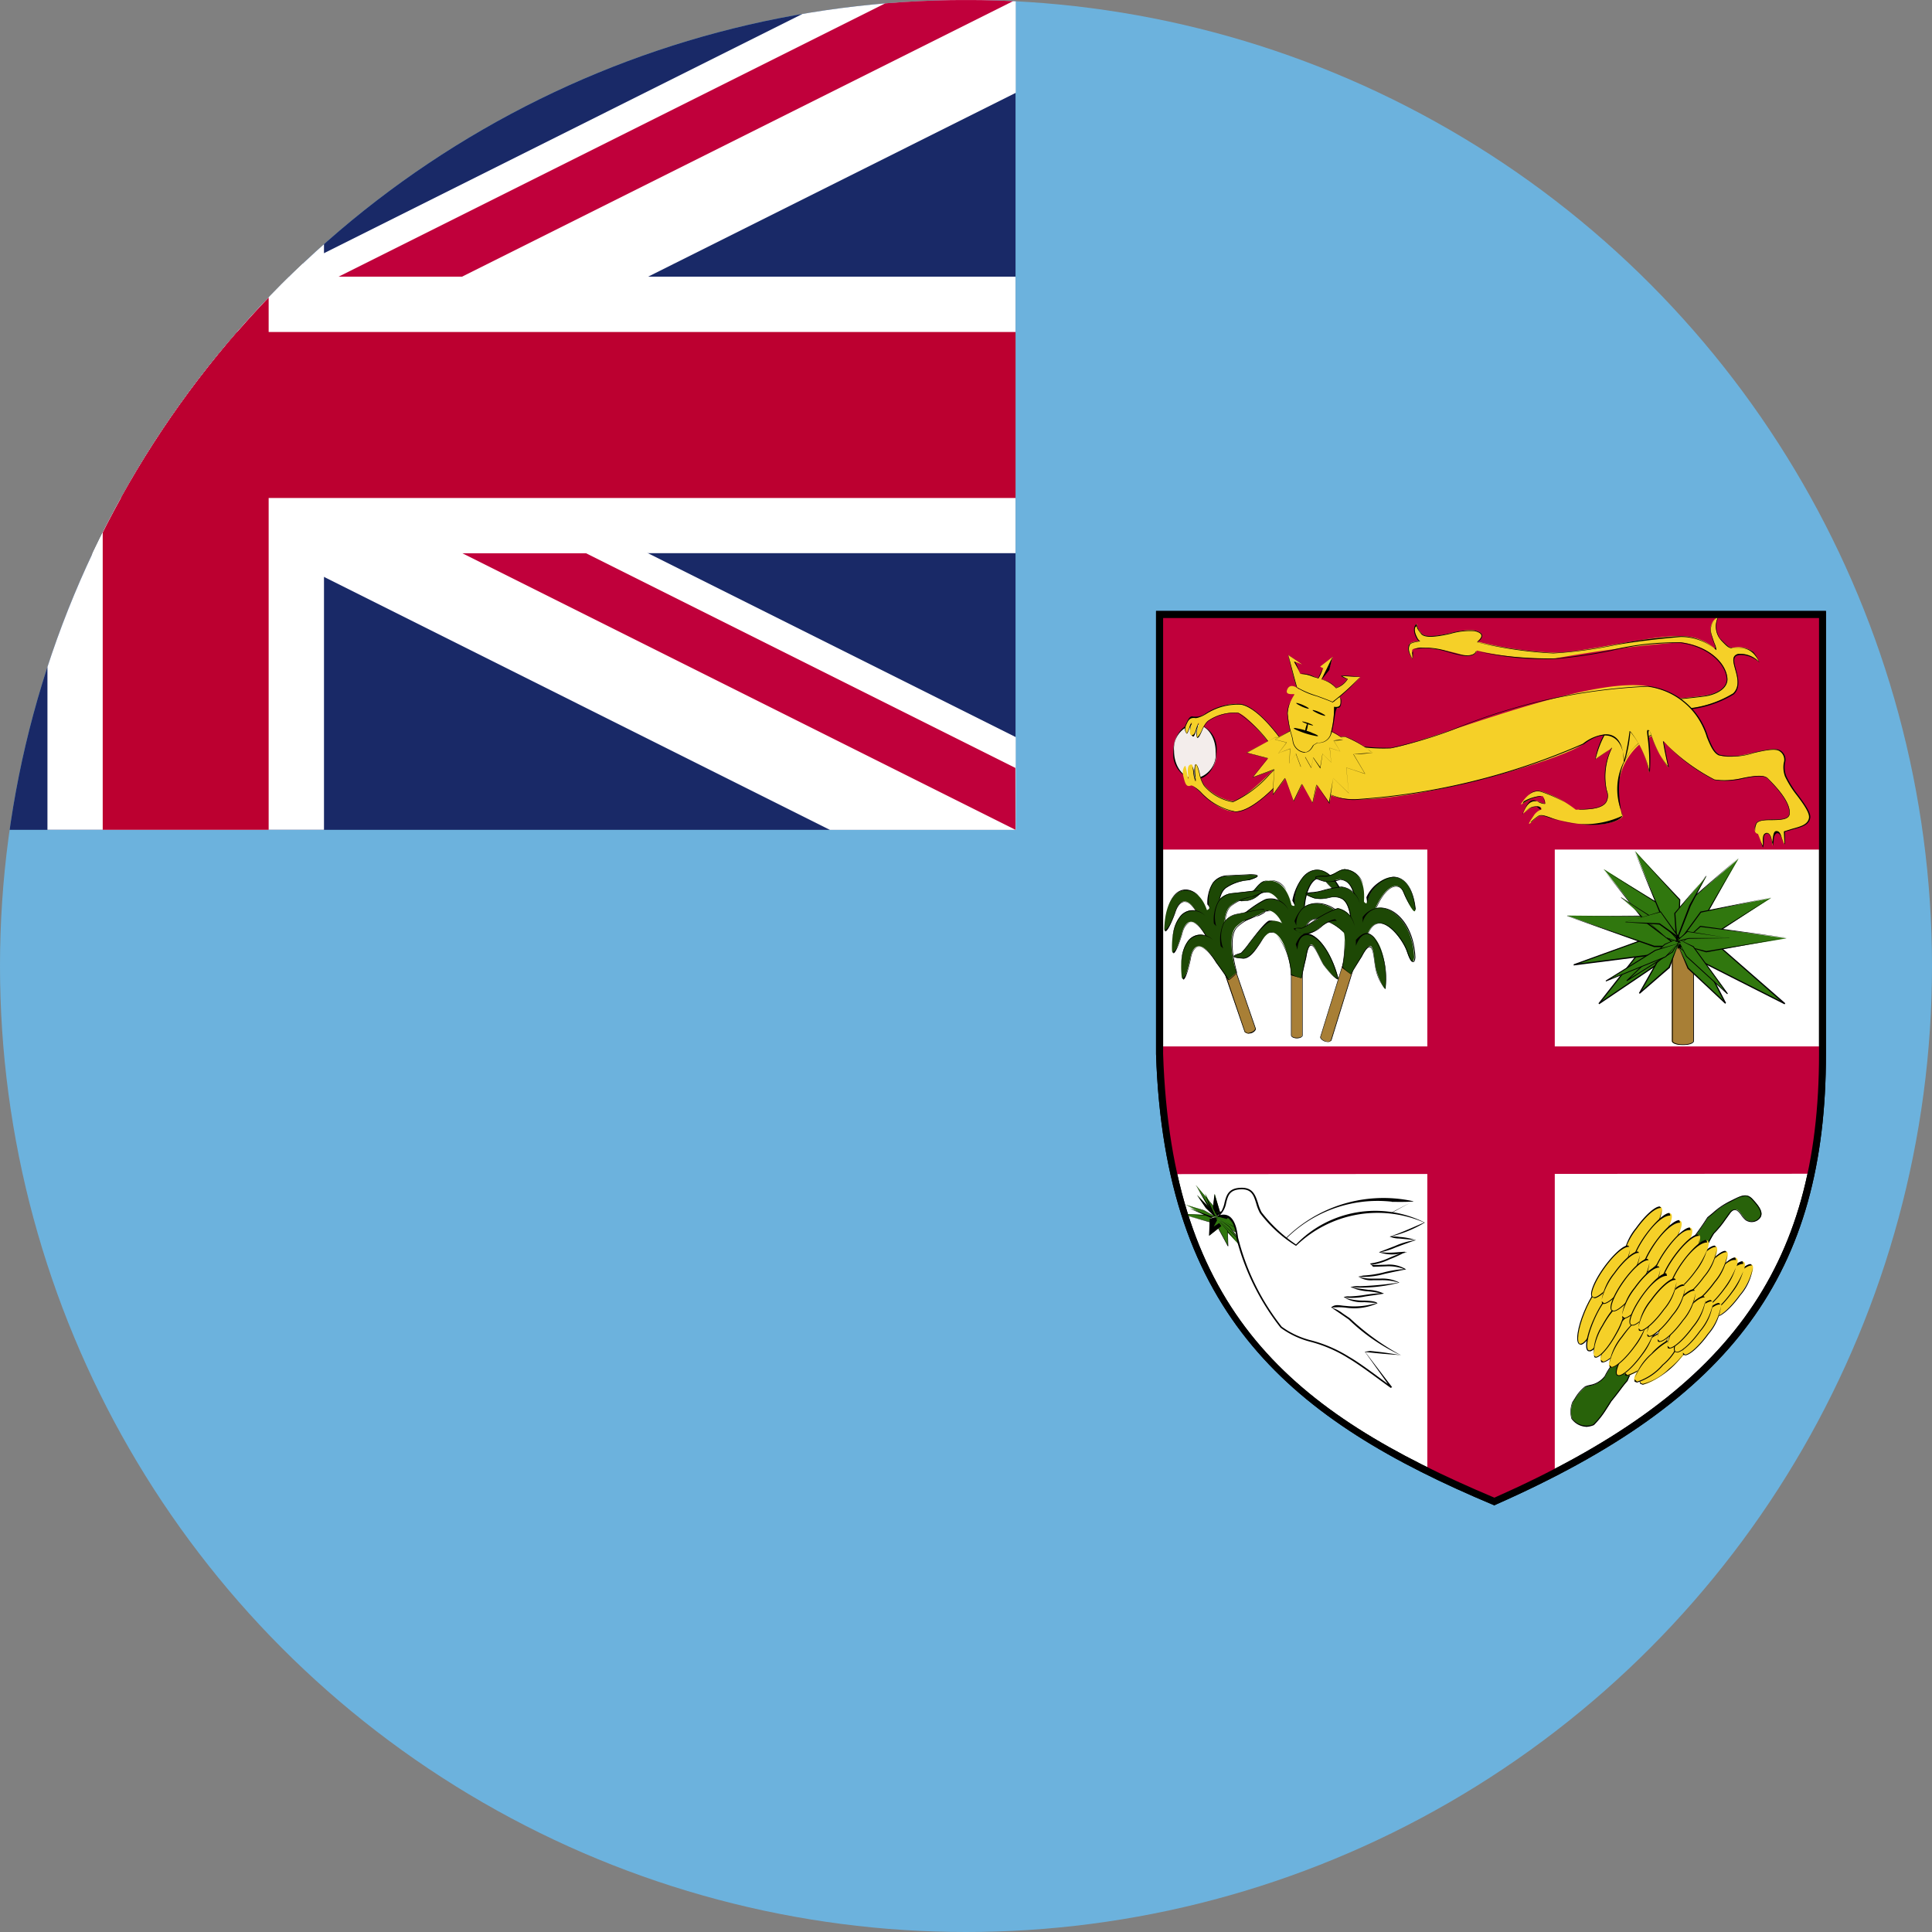 <svg xmlns="http://www.w3.org/2000/svg" xmlns:xlink="http://www.w3.org/1999/xlink" width="36" height="36" viewBox="0 0 36 36"><rect x="0" y="0" width="36" height="36" fill="#808080" stroke="none"/><defs><clipPath id="a"><circle cx="18" cy="18" r="18" transform="translate(3366 426)" fill="#fff" stroke="#707070" stroke-width="1"/></clipPath></defs><g transform="translate(-3366 -426)" clip-path="url(#a)"><g transform="translate(24.127 16.001)"><rect width="61.715" height="36" transform="translate(3329.872 410)" fill="#6cb2dd"/><rect width="30.924" height="15.462" transform="translate(3329.872 410)" fill="#192967"/><path d="M129.872,514.419v1.729l27.466,13.734H160.8v-1.729l-27.466-13.734Z" transform="translate(3200 -104.419)" fill="#fff"/><path d="M160.8,514.419v1.729l-27.466,13.734h-3.457v-1.729l27.466-13.734Z" transform="translate(3200 -104.419)" fill="#fff"/><rect width="5.153" height="15.462" transform="translate(3342.757 409.999)" fill="#fff"/><rect width="30.924" height="5.153" transform="translate(3329.872 415.154)" fill="#fff"/><rect width="30.924" height="3.093" transform="translate(3329.872 416.185)" fill="#bc0030"/><rect width="3.092" height="15.462" transform="translate(3343.787 409.999)" fill="#bc0030"/><path d="M129.872,533.467l10.308-5.154h2.3l-10.308,5.154Z" transform="translate(3200 -108.005)" fill="#c0003b"/><path d="M129.872,514.419l10.308,5.154h-2.305l-8-4Z" transform="translate(3200 -104.419)" fill="#c0003b"/><path d="M154.553,519.573l10.308-5.154h2.3l-10.308,5.154Z" transform="translate(3193.63 -104.419)" fill="#c0003b"/><path d="M167.967,533.467l-10.308-5.154h2.305l8,4Z" transform="translate(3192.829 -108.005)" fill="#c0003b"/><g transform="translate(66 -27)"><path d="M184.6,529.846v8.186c.166,5.048,2.7,6.857,6.24,8.342,4.054-1.792,6.114-3.992,6.114-8.342v-8.186Z" transform="translate(3112.88 -81.396)" fill="#fff"/><path d="M190.824,546.428l-.027-.01c-3.759-1.578-6.12-3.533-6.28-8.4v-8.255H197v8.252c0,4.088-1.726,6.445-6.154,8.4Zm-6.175-16.534v8.121c.158,4.805,2.383,6.675,6.173,8.27,4.352-1.93,6.049-4.251,6.049-8.27v-8.121Z" transform="translate(3112.897 -81.379)"/><path d="M184.6,540a13.667,13.667,0,0,0,.291,2.379l11.807-.007A14.1,14.1,0,0,0,196.99,540Z" transform="translate(3112.88 -83.502)" fill="#c0003b"/><path d="M190.894,534.815l0,11.967c.584.291,1.33.624,1.33.624s.5-.322,1.045-.6l0-12Z" transform="translate(3111.575 -82.427)" fill="#c0003b"/><rect width="12.39" height="4.415" transform="translate(3297.462 448.414)" fill="#c0003b"/><path d="M185.326,532.415h.006a.464.464,0,0,1,.392.511v.008a.464.464,0,0,1-.392.511h-.006a.464.464,0,0,1-.392-.511v-.008a.464.464,0,0,1,.392-.511" transform="translate(3112.811 -81.929)" fill="#f3edeb"/><path d="M185.33,533.451h-.007a.471.471,0,0,1-.4-.518c0-.294.179-.526.4-.526a.47.47,0,0,1,.406.518c0,.294-.178.526-.4.526m0-1.03a.457.457,0,0,0-.392.5c0,.286.173.512.384.512h.007a.457.457,0,0,0,.384-.5c0-.286-.173-.512-.384-.512" transform="translate(3112.813 -81.927)"/><path d="M195.537,531.62a2.014,2.014,0,0,0,.963-.291c.25-.245-.17-.687.1-.734a.476.476,0,0,1,.375.146c-.019-.093-.09-.146-.117-.2a.489.489,0,0,0-.339-.069c-.1.015-.116-.015-.276-.176a.386.386,0,0,1-.018-.4.273.273,0,0,0-.134.328,1.915,1.915,0,0,1,.09.291.894.894,0,0,0-.659-.252c-.509-.031-1.793.306-2.373.306a7.451,7.451,0,0,1-1.417-.207s.214-.146-.044-.207-.829.215-.99.061c-.117-.144-.071-.114-.09-.183-.044.023-.071.115-.009.238s.1.083.09.083-.205,0-.223.061c-.019.046-.045.1.053.268.036-.168-.1-.191.2-.206a3.176,3.176,0,0,1,.749.137c.25.038.25-.091.259-.084a5.6,5.6,0,0,0,1.462.145,22.286,22.286,0,0,1,2.338-.3c.517.068.856.389.864.688-.008.183-.231.274-.41.305-.214.03-.713.076-.713.076Z" transform="translate(3111.668 -81.408)" fill="#f5d028"/><path d="M195.534,531.625h0l-.277-.169c0-.012.5-.057.716-.087.092-.017.395-.086.405-.3-.009-.281-.332-.612-.859-.682a5.316,5.316,0,0,0-1.294.145,9.027,9.027,0,0,1-1.042.153,5.629,5.629,0,0,1-1.466-.146,6.739,6.739,0,0,0,1.465.134,9.18,9.18,0,0,0,1.041-.154,5.115,5.115,0,0,1,1.3-.144c.554.074.862.412.87.694-.01.224-.32.3-.415.312-.214.03-.713.076-.713.076l.277.156a1.994,1.994,0,0,0,.958-.289c.126-.123.078-.3.036-.448-.028-.1-.051-.188-.017-.24a.117.117,0,0,1,.082-.048.5.5,0,0,1,.38.147.6.6,0,0,0-.086-.132.358.358,0,0,0-.307-.124l-.107,0v.006c-.063,0-.1-.035-.2-.139a.4.4,0,0,1-.062-.448.283.283,0,0,0-.122.329,1.355,1.355,0,0,0,.057.171.316.316,0,0,1,.033.122,1.007,1.007,0,0,0-.667-.246c-.323.028-.786.076-1.215.151a8.058,8.058,0,0,1-1.156.155,7.489,7.489,0,0,1-1.42-.207c0-.013.088-.074.078-.129-.006-.034-.048-.059-.122-.078a1.286,1.286,0,0,0-.459.051c-.226.05-.453.086-.534.009-.085-.106-.086-.121-.086-.147-.036-.012-.065.071,0,.194a.188.188,0,0,0,.062.082c-.114.016-.185.036-.194.067-.02.048-.042.1.052.263a.87.87,0,0,0-.01-.113.175.175,0,0,1,.016-.038.684.684,0,0,1-.006.156c-.109-.165-.086-.222-.067-.269s.135-.065.2-.068c-.024,0-.046-.029-.07-.074-.066-.132-.032-.224.013-.247a.317.317,0,0,0,.1.185c.074.071.3.035.522-.013a1.318,1.318,0,0,1,.465-.051c.08.02.124.049.132.088.011.063-.078.126-.085.131h0a8.846,8.846,0,0,0,1.412.2,8.3,8.3,0,0,0,1.155-.155,8.165,8.165,0,0,1,1.145-.154.965.965,0,0,1,.7.225c.029,0,.017-.034,0-.082a1.425,1.425,0,0,1-.057-.172.278.278,0,0,1,.136-.335.412.412,0,0,0,.025.4c.145.147.176.178.233.178l.107,0a.4.4,0,0,1,.275.071.54.54,0,0,1,.118.2.525.525,0,0,0-.351-.139c-.064.007-.088.021-.1.042-.031.048-.008.133.019.231.04.147.09.332-.041.461a2.022,2.022,0,0,1-.966.292Zm-3.989-.995a.588.588,0,0,1-.085-.007,1.972,1.972,0,0,1-.264-.063,1.535,1.535,0,0,0-.431-.077,1.125,1.125,0,0,0-.213.021.312.312,0,0,1,.159-.031,1.412,1.412,0,0,1,.488.074,2.019,2.019,0,0,0,.262.063c.2.029.235-.047.247-.074h.006c-.006.03-.036.092-.17.092" transform="translate(3111.669 -81.406)"/><path d="M195.286,532.291c-.009,0-.476.011-.614.263a1.719,1.719,0,0,0-.192.493c.01,0,.312-.208.312-.208a1.151,1.151,0,0,0-.1.789c.121.372-.319.35-.575.362a2.084,2.084,0,0,0-.6-.329c-.081-.039-.238-.044-.4.19-.1.143.143-.135.382-.114a.225.225,0,0,1,.048.143c-.128-.011-.26-.2-.416.186.156-.132.175-.129.255-.137.105-.01.091.061.087.061s-.06.01-.125.087c-.035.055-.121.175-.1.175s.07-.066.15-.121c.052-.044.1-.044.253.011.839.251,1.29.066,1.343-.033a1.179,1.179,0,0,1,.875-1.61c-.017-.011-.572-.2-.572-.208" transform="translate(3111.119 -81.903)" fill="#f5d028"/><path d="M194.422,534.272h0a2.716,2.716,0,0,1-.772-.127c-.155-.056-.193-.06-.249-.012a.936.936,0,0,0-.1.083l-.022.008a1.064,1.064,0,0,1,.12-.1c.056-.047.1-.047.256.011a1.674,1.674,0,0,0,1.337-.032c-.2-.906.1-1.423.877-1.611a1.573,1.573,0,0,1-.209-.067c-.351-.123-.365-.13-.365-.137s-.469.015-.606.266a1.778,1.778,0,0,0-.192.489c.007-.006.188-.128.306-.211a1.243,1.243,0,0,0-.1.791.253.253,0,0,1-.012.231c-.085.121-.312.129-.495.134l-.012-.006c.226-.009.423-.024.5-.132a.248.248,0,0,0,.011-.223,1.164,1.164,0,0,1,.1-.793,3.559,3.559,0,0,1-.308.216,1.484,1.484,0,0,1,.187-.5c.14-.254.614-.266.618-.266s.216.082.364.133c.126.044.2.072.211.076a1.123,1.123,0,0,0-.886,1.534c.013.056.017.075.013.082-.033.062-.219.162-.575.162m-1.283-.2c.089-.25.211-.265.325-.22a.4.4,0,0,0,.089.026.271.271,0,0,0-.033-.109.169.169,0,0,1,.036.113.236.236,0,0,1-.1-.023c-.082-.033-.173-.156-.321.211.145-.132.17-.135.243-.142s.1.021.1.052l-.01.006-.066-.052c-.1.009-.122.011-.271.137m.01-.2c.006-.013.012-.024.018-.036a.748.748,0,0,1,.311-.1l.012.009a.655.655,0,0,0-.341.13m.767-.032a2.713,2.713,0,0,0-.393-.174.24.24,0,0,0-.262.044.223.223,0,0,1,.266-.052,2.076,2.076,0,0,1,.39.182" transform="translate(3111.109 -81.902)"/><path d="M188.511,533.5c.557.5,4.318-.537,4.795-.9.273-.208.75-.361.75.35a3.716,3.716,0,0,0,.121-.591,1.75,1.75,0,0,1,.355.778c.04-.526-.071-.832-.01-.789.041-.044.041.263.365.69-.071-.34-.091-.493-.091-.493a3.317,3.317,0,0,0,.953.723c.344.087.841-.176.993-.022s.415.427.406.647-.568.033-.629.208.04.175.04.175.052.132.092.241c.03-.077-.031-.241.081-.251.082.01.082.153.1.23.023-.088,0-.263.071-.263.08-.018.09.14.151.241v-.241c.233-.077.436-.088.466-.252s-.354-.537-.445-.778.071-.34-.1-.472-.831.208-1.135.077-.182-1.073-1.328-1.281-4.246,1.1-4.794,1.15a3.35,3.35,0,0,1-1.217-.186Z" transform="translate(3112.071 -81.74)" fill="#f5d028"/><path d="M196.648,534.53l-.042-.11.041.078a.4.4,0,0,0,0-.085c0-.07,0-.15.077-.157.067.009.082.1.1.173.017-.124.021-.206.077-.206h0c.059,0,.08.06.1.129a.655.655,0,0,0,.05.116l-.011-.239.155-.049c.162-.044.289-.079.312-.2.017-.092-.1-.258-.222-.419a1.837,1.837,0,0,1-.224-.356.493.493,0,0,1-.023-.255.189.189,0,0,0-.076-.214c-.072-.056-.269-.018-.485.033a1.289,1.289,0,0,1-.648.044c-.1-.044-.156-.174-.224-.338a1.328,1.328,0,0,0-1.1-.943,10.661,10.661,0,0,0-3.643.809,8.669,8.669,0,0,1-1.149.341,3.234,3.234,0,0,1-1.22-.186l.018,1a.992.992,0,0,0,.609.129,12.553,12.553,0,0,0,4.176-1.031.789.789,0,0,1,.428-.175c.151,0,.331.091.331.529a4.835,4.835,0,0,0,.11-.591,1.634,1.634,0,0,1,.365.776,3.941,3.941,0,0,0-.03-.663c-.01-.084-.013-.118,0-.13.036,0,.048.021.067.08a1.976,1.976,0,0,0,.32.613c-.082-.335-.1-.488-.1-.488a3.691,3.691,0,0,0,.96.717,1.448,1.448,0,0,0,.542-.032c.207-.04.382-.06.454.011.136.138.417.424.407.651-.006.122-.169.124-.326.127-.136,0-.276,0-.3.082a.227.227,0,0,0-.017.121.16.16,0,0,1,.006-.124c.03-.086.174-.089.313-.091s.31,0,.315-.115c.01-.223-.27-.506-.4-.643-.067-.068-.242-.047-.443-.007a1.41,1.41,0,0,1-.548.031,3.3,3.3,0,0,1-.952-.721c.011.025.034.18.1.483a1.8,1.8,0,0,1-.333-.611c-.012-.037-.025-.076-.031-.076-.025,0-.017.061-.01.121a3.247,3.247,0,0,1,.018.667,1.909,1.909,0,0,0-.363-.773,2.44,2.44,0,0,1-.113.587c-.017-.538-.365-.642-.751-.347a12.568,12.568,0,0,1-4.184,1.034.98.98,0,0,1-.618-.136l-.013-1.012h0a3.627,3.627,0,0,0,1.221.181,8.864,8.864,0,0,0,1.146-.34,10.691,10.691,0,0,1,3.649-.81,1.338,1.338,0,0,1,1.112.95c.067.163.12.29.217.331a1.23,1.23,0,0,0,.642-.044c.22-.052.418-.09.495-.031a.2.2,0,0,1,.08.224.467.467,0,0,0,.023.249,1.821,1.821,0,0,0,.222.354c.124.17.243.331.224.427-.025.132-.155.167-.32.212l-.15.044,0,.236a.306.306,0,0,1-.062-.115c-.055-.158-.141-.1-.149.03a.581.581,0,0,1-.013.108c-.036-.136-.049-.218-.107-.226-.067.007-.066.075-.065.146a.294.294,0,0,1-.01.1Z" transform="translate(3112.073 -81.738)"/><path d="M187.1,533.52s-.593.741-.992.726-.724-.519-.812-.484-.108-.041-.141-.177.037-.2.035-.189c.02.006.044.223.061.241s-.067-.27.056-.268c.041,0,.034.205.073.3.013-.01-.042-.306.01-.307s.074.3.154.391a.9.9,0,0,0,.537.3c.251-.036.846-.706.894-.68Z" transform="translate(3112.767 -82.125)" fill="#f5d028"/><path d="M186.164,534.251h-.012a1.17,1.17,0,0,1-.629-.359.937.937,0,0,0-.147-.12.518.518,0,0,1,.154.112,1.152,1.152,0,0,0,.622.356l.012.006v0c.392,0,.971-.717.977-.724l-.124-.138a1.346,1.346,0,0,0-.23.2,2.072,2.072,0,0,1-.659.487.894.894,0,0,1-.542-.305.658.658,0,0,1-.09-.239c-.019-.074-.039-.15-.059-.15-.027.025-.016.14-.009.216s.007.086,0,.09a.49.49,0,0,1-.041-.169.714.714,0,0,0-.018-.109.22.22,0,0,1,.029.107.807.807,0,0,0,.028.151c0-.016-.006-.044-.009-.07a.439.439,0,0,1,.006-.22c.033-.014.056.049.082.152a.655.655,0,0,0,.089.234.875.875,0,0,0,.534.3,2.06,2.06,0,0,0,.652-.484c.139-.128.212-.2.237-.2l.132.147c-.006.014-.587.735-.984.735" transform="translate(3112.721 -82.125)"/><path d="M187.128,532.812s-.487-.779-.882-.854-.781.3-.862.247-.112.013-.162.124.01.185.01.172c.021,0,.071-.185.092-.2s-.1.223.02.247c.04.013.061-.173.112-.247.01.013-.082.26-.03.272s.111-.246.2-.309a.864.864,0,0,1,.568-.148c.243.086.74.8.79.792Z" transform="translate(3112.755 -81.833)" fill="#f5d028"/><path d="M186.983,532.915c-.022,0-.087-.077-.209-.223a2.294,2.294,0,0,0-.581-.57.847.847,0,0,0-.563.148.5.5,0,0,0-.118.186c-.032.069-.058.124-.084.124-.036-.041-.012-.132.007-.206-.049.131-.064.182-.088.182a.174.174,0,0,1-.025-.031c.042.008.059-.039.075-.086a.582.582,0,0,1,.054-.138.873.873,0,0,0-.032.265c.025-.006.056-.052.085-.113a.5.5,0,0,1,.121-.189.855.855,0,0,1,.57-.15,2.286,2.286,0,0,1,.587.573,1.376,1.376,0,0,0,.2.219l.142-.1c-.006,0-.491-.771-.881-.845a1.1,1.1,0,0,0-.658.177.576.576,0,0,1-.183.074c-.111-.018-.138.031-.177.117a.155.155,0,0,0,.006.167.514.514,0,0,0,.044-.1.291.291,0,0,1,.044-.1c-.009.052-.022.1-.026.147a.266.266,0,0,1,.018-.112c-.055.14-.068.17-.081.17a.156.156,0,0,1-.015-.179c.041-.089.068-.144.117-.144a.313.313,0,0,0,.248-.052,1.078,1.078,0,0,1,.664-.178c.393.074.881.848.886.856Z" transform="translate(3112.756 -81.831)"/><path d="M187.183,532.73l-.537.285.4.109-.284.35.406-.142-.03.471.232-.307.153.427.162-.318.193.351.082-.34.233.34.08-.461.285.285-.04-.481.344.121-.212-.373s.375-.021.354-.021a2.129,2.129,0,0,0-.517-.307Z" transform="translate(3112.456 -81.992)" fill="#f5d028"/><path d="M188.19,533.968l-.239-.349-.073.338-.2-.349-.154.317-.161-.428-.225.309.022-.475-.4.147.279-.358-.393-.1.536-.293,1.3-.012a1.534,1.534,0,0,1,.455.263l.059.042a2.025,2.025,0,0,0-.516-.3l-1.3.01-.535.285.395.1-.282.358.4-.151-.025.476.225-.311.16.429.154-.318.2.35.073-.338.235.329.078-.45.292.283-.048-.478.35.116-.218-.366c0-.007.344-.026.358-.029l.006,0a2.015,2.015,0,0,1-.36.026l.216.366-.35-.114.046.476-.292-.281Z" transform="translate(3112.456 -81.991)"/><path d="M187.606,532.573l-.294.161.216.063-.155.2.222-.08-.017.267.128-.174.083.243.09-.181.105.2.044-.193.128.193.044-.261.155.162-.021-.273.188.068-.116-.21.194-.013a1.178,1.178,0,0,0-.284-.174Z" transform="translate(3112.318 -81.961)" fill="#f5d028"/><path d="M188.157,533.279l-.133-.2-.037.191-.113-.2-.082.18-.091-.243-.12.175.01-.27-.216.084.151-.2-.215-.057.293-.169.713-.006a.832.832,0,0,1,.25.148l.012.011a1.123,1.123,0,0,0-.262-.152l-.709.006-.292.161.216.056-.154.2.217-.087-.011.271.12-.177.091.243.082-.181.113.2.036-.191.129.183.042-.251.163.159-.029-.27.194.064-.121-.2a1.638,1.638,0,0,1,.182-.018.561.561,0,0,1-.178.02l.119.2-.193-.063.027.27-.162-.159Z" transform="translate(3112.318 -81.96)"/><path d="M187.815,531.572s-.151-.131-.213,0,.132.078.132.1a.8.8,0,0,0-.132.35,3.523,3.523,0,0,0,.1.515.248.248,0,0,0,.183.208c.143.044.193-.142.223-.165s.223.033.294-.153a1.906,1.906,0,0,0,.071-.526s.121.1.121-.1-.132,0-.132,0,.021-.208-.294-.307-.344.1-.355.077" transform="translate(3112.26 -81.732)" fill="#f5d028"/><path d="M187.93,532.756l-.043-.006a.252.252,0,0,1-.186-.213.774.774,0,0,0-.026-.114,1.875,1.875,0,0,1-.075-.4.486.486,0,0,1,.056-.212.683.683,0,0,0-.046.212,1.853,1.853,0,0,0,.074.4.759.759,0,0,1,.027.116.244.244,0,0,0,.18.2l.04.006c.078,0,.122-.077.151-.128l.08-.049a.23.23,0,0,0,.241-.143,1.925,1.925,0,0,0,.071-.524c.114.018.122-.044.121-.1,0-.038,0-.083-.029-.083s-.078.062-.094.086c-.008,0,.007-.208-.3-.305-.214-.068-.313.027-.338.065h-.01c.031-.05.134-.144.352-.075.288.092.3.276.3.308.01-.033.132-.145.132,0,0,.112-.039.127-.071.126-.05,0-.054.321-.122.5a.236.236,0,0,1-.248.149l-.073.045c-.029.053-.075.133-.159.133" transform="translate(3112.258 -81.732)"/><path d="M187.781,531.4c-.041-.125-.159-.606-.159-.606l.263.177c-.089-.034-.165-.054-.155-.054s.119.231.119.231a.861.861,0,0,1,.337.085,1.806,1.806,0,0,0,.091-.191.3.3,0,0,1-.058-.03l.235-.183-.071.242h-.048l-.091.177a.5.5,0,0,1,.269.162.452.452,0,0,0,.218-.163c-.084-.036-.123-.064-.113-.065l.351.023a4.337,4.337,0,0,1-.52.469,5.752,5.752,0,0,1-.666-.274" transform="translate(3112.253 -81.592)" fill="#f5d028"/><path d="M188.446,531.679h0c-.069-.032-.178-.071-.288-.112a1.38,1.38,0,0,1-.381-.166c-.041-.126-.159-.606-.159-.606l.272.17-.132-.034s.041.094.071.156c-.047-.068-.09-.154-.1-.166l.159.044-.267-.166c.014.021.127.476.167.6a1.831,1.831,0,0,0,.374.159c.109.04.216.08.285.111a4.405,4.405,0,0,0,.516-.466c-.016.006-.309-.013-.343-.014.011,0,.044.025.113.054a.4.4,0,0,1-.219.174.537.537,0,0,0-.272-.163l.207-.426h0l0,0-.062.248-.14.178a.445.445,0,0,1,.268.156.469.469,0,0,0,.209-.163c-.006,0-.119-.045-.116-.062s.358.017.358.017a3.24,3.24,0,0,1-.517.48Zm-.257-.445-.1-.028a.64.64,0,0,0-.218-.056l-.006-.007a.489.489,0,0,1,.228.052l.088.031c.023-.052.065-.137.079-.171a.507.507,0,0,1-.076.179" transform="translate(3112.255 -81.593)"/><path d="M187.983,531.985h0c.057.029.081.051.052.048h0a.634.634,0,0,1-.156-.06h0c-.058-.029-.082-.05-.053-.047h0a.67.67,0,0,1,.156.059" transform="translate(3112.213 -81.828)"/><path d="M188.367,532.151h0c.058.029.082.051.053.048h0a.661.661,0,0,1-.156-.06h0c-.058-.029-.082-.05-.053-.047h0a.639.639,0,0,1,.156.059" transform="translate(3112.134 -81.862)"/><path d="M188.08,532.6h0c.113.042.159.072.1.067h0a1.582,1.582,0,0,1-.3-.084h0c-.113-.042-.159-.071-.1-.067h0a1.5,1.5,0,0,1,.305.083" transform="translate(3112.227 -81.951)"/><path d="M188.1,532.4h0c.05.021.071.036.047.033h0a.606.606,0,0,1-.136-.042h0c-.051-.02-.071-.035-.047-.032h0a.71.71,0,0,1,.136.041" transform="translate(3112.184 -81.916)"/><path d="M188.043,532.448h0c.015-.047.029-.069.032-.048a.432.432,0,0,1-.022.123h0c-.015.046-.029.068-.032.048h0a.359.359,0,0,1,.022-.122" transform="translate(3112.171 -81.924)"/><path d="M185.7,543.689l-.244-.428.348.418.015.17Z" transform="translate(3112.703 -84.178)" fill="#30770e"/><path d="M185.823,543.864l-.128-.173-.244-.428.354.414Zm-.373-.6.361.571-.014-.155Z" transform="translate(3112.704 -84.178)"/><path d="M185.849,543.778l.039-.311.107.377-.1.059Z" transform="translate(3112.621 -84.221)" fill="#30770e"/><path d="M185.895,543.908l-.051-.129.038-.314.115.376Z" transform="translate(3112.622 -84.22)"/><path d="M185.629,543.935l-.411-.214.34.105.222.125Z" transform="translate(3112.752 -84.273)" fill="#30770e"/><path d="M185.78,543.957l-.151-.017-.412-.215.343.1.223.125Zm-.563-.231.413.206.13.013-.2-.114Z" transform="translate(3112.752 -84.274)"/><path d="M185.727,544.112l-.624-.179.488.019.166.027Z" transform="translate(3112.775 -84.317)" fill="#30770e"/><path d="M185.73,544.119l0,0-.624-.179.656.037Zm-.626-.18.62.169.029-.128-.163-.022Z" transform="translate(3112.776 -84.318)"/><path d="M185.924,543.884l.381-.06-.134.241-.289-.1Z" transform="translate(3112.614 -84.295)" fill="#30770e"/><path d="M186.173,544.069l-.292-.1.039-.084.385-.063Z" transform="translate(3112.614 -84.294)"/><path d="M186.137,544.044l.485.2-.406-.06-.345-.2Z" transform="translate(3112.616 -84.328)" fill="#30770e"/><path d="M186.62,544.249l-.406-.059-.346-.2.269.052.486.2Zm-.751-.26.347.192.37.055-.453-.187Z" transform="translate(3112.617 -84.329)"/><path d="M186.207,544.15l.517.292-.461-.168-.381-.3Z" transform="translate(3112.614 -84.327)" fill="#30770e"/><path d="M186.721,544.448l-.461-.168-.383-.3.848.457Zm-.843-.464.386.288.411.15Z" transform="translate(3112.615 -84.328)"/><path d="M186.214,544.253l.3.444-.467-.5-.146-.209Z" transform="translate(3112.61 -84.329)" fill="#30770e"/><path d="M186.509,544.7l-.613-.71.319.26.3.445Zm-.612-.709.151.2.429.459-.267-.4Z" transform="translate(3112.611 -84.329)"/><path d="M186.137,544.262l.008.285-.227-.419-.02-.146Z" transform="translate(3112.611 -84.328)" fill="#30770e"/><path d="M186.14,544.55l-.227-.419-.02-.147.247.275.008.289Zm-.246-.564.027.142.218.4-.007-.268Z" transform="translate(3112.612 -84.328)"/><path d="M185.994,544.18l-.225.173.011-.311.1-.029Z" transform="translate(3112.637 -84.334)" fill="#30770e"/><path d="M185.763,544.361l.012-.32.1-.032.117.169Z" transform="translate(3112.639 -84.333)"/><path d="M185.648,543.729l-.165-.242.225.24.109.166Z" transform="translate(3112.697 -84.225)" fill="#30770e"/><path d="M185.813,543.9l-.169-.163-.165-.243.231.235.109.167Z" transform="translate(3112.698 -84.225)"/><path d="M185.8,543.842l-.164-.306.239.331.033.093Z" transform="translate(3112.665 -84.235)" fill="#30770e"/><path d="M185.9,543.963l-.108-.118-.164-.307.277.422Z" transform="translate(3112.666 -84.235)"/><path d="M185.744,543.991l-.432-.189.365.11.159.083Z" transform="translate(3112.732 -84.29)" fill="#30770e"/><path d="M185.836,544l-.092,0-.434-.189.527.187Z" transform="translate(3112.732 -84.291)"/><path d="M185.987,544.011l.4.117-.3-.048-.156-.057Z" transform="translate(3112.604 -84.333)" fill="#30770e"/><path d="M186.382,544.134l-.455-.106.414.094-.032-.01.074.017Z" transform="translate(3112.605 -84.337)"/><path d="M185.992,544.111l-.119.079.062-.117-.007-.056Z" transform="translate(3112.616 -84.335)" fill="#30770e"/><path d="M186.178,544.19l.254.317-.214-.228-.262-.25Z" transform="translate(3112.599 -84.338)" fill="#30770e"/><path d="M186.429,544.512l-.476-.478.227.153.254.319Zm-.476-.477.408.392-.187-.233Z" transform="translate(3112.599 -84.338)"/><path d="M186.114,544.07l.071-.084.024.161-.242-.107Z" transform="translate(3112.596 -84.328)" fill="#30770e"/><path d="M185.779,543.778l-.108-.319.176.331.016.1Z" transform="translate(3112.658 -84.219)" fill="#30770e"/><path d="M185.861,543.892l-.084-.113-.109-.319.2.43Z" transform="translate(3112.658 -84.219)"/><path d="M187.333,544.531c.059-.044.494-1.026,2.561-.882a8.419,8.419,0,0,0-2.079,1.576c-.129.044-.411-.535-.482-.694" transform="translate(3112.313 -84.256)" fill="#fff"/><path d="M187.8,545.235c-.163,0-.474-.7-.477-.7a2.59,2.59,0,0,1,2.572-.9,5.915,5.915,0,0,0-1.76,1.32,1.288,1.288,0,0,1-.318.278Zm1.694-1.592a2.415,2.415,0,0,0-2.12.85c.069.256.312.72.426.72v.011l.011-.013a1.323,1.323,0,0,0,.308-.272,5.582,5.582,0,0,1,1.771-1.3c-.137.011-.27.007-.4.007" transform="translate(3112.316 -84.252)"/><path d="M189.782,543.985a2.9,2.9,0,0,1-.64.235c.083.047.267.018.476.094-.186.006-.532.194-.676.2.1.079.454,0,.519.023-.19.016-.494.211-.685.211-.086.088.442-.06.655.106-.22-.015-.646.152-.877.112.176.137.49-.014.752.134a4.267,4.267,0,0,1-.9.059c.128.086.516.07.611.147-.16-.028-.587.091-.736.044.134.128.537.055.61.132-.262.121-.662.025-.846.057.124.077.226.154.334.225a4.618,4.618,0,0,0,.952.689c-.328-.056-.443-.064-.655-.086l.482.678c-.2-.143-.556-.415-.791-.556-.521-.338-.9-.28-1.259-.568a4.5,4.5,0,0,1-.813-1.638c-.027-.208-.048-.579-.511-.385.446-.077.128-.559.594-.559.281,0,.245.27.35.45a2.748,2.748,0,0,0,.651.607,2.081,2.081,0,0,1,2.4-.41" transform="translate(3112.634 -84.194)" fill="#fff"/><path d="M189.186,547.05l-.181-.132c-.194-.143-.434-.319-.61-.423a2.534,2.534,0,0,0-.688-.3,1.625,1.625,0,0,1-.572-.266,4.52,4.52,0,0,1-.819-1.648c-.027-.222-.078-.483-.365-.415l.011-.009.007-.008a.541.541,0,0,0,.123-.258c.036-.133.071-.27.322-.27.208,0,.253.145.3.285a.815.815,0,0,0,.067.172,2.748,2.748,0,0,0,.641.6,2.054,2.054,0,0,1,2.4-.408,2.259,2.259,0,0,1-.638.261.706.706,0,0,1,.163.006,1.249,1.249,0,0,1,.309.06c-.1.032-.243.086-.379.137a1.363,1.363,0,0,1-.287.09c.038,0,.09.007.166.007s.128-.006.185-.01.086-.007.116-.007l-.014.011a.409.409,0,0,1,.05-.007.478.478,0,0,1-.077.024,2.11,2.11,0,0,1-.237.107,1.222,1.222,0,0,1-.351.109l-.029-.025a1.246,1.246,0,0,0,.369-.11c.063-.027.125-.052.183-.071h-.007a.743.743,0,0,1-.377-.03l.3-.116a1.424,1.424,0,0,1,.384-.11l-.307-.029a.457.457,0,0,1-.176-.036c.166-.055.326-.123.642-.262a2.181,2.181,0,0,0-2.387.435,2.477,2.477,0,0,1-.672-.611.826.826,0,0,1-.07-.178c-.044-.142-.081-.265-.267-.265-.227,0-.258.116-.292.249a.434.434,0,0,1-.115.231c.258-.061.313.242.335.419a4.422,4.422,0,0,0,.814,1.661,1.585,1.585,0,0,0,.56.258,2.551,2.551,0,0,1,.7.306c.175.1.416.281.612.425l.105.077-.428-.6.1-.014c.161.017.285.029.565.078a3.564,3.564,0,0,1-.964-.664l-.129-.089c-.064-.044-.13-.09-.2-.135.078-.072.166-.034.273-.029a1.387,1.387,0,0,0,.574-.055c-.032,0-.128-.01-.23-.015a.653.653,0,0,1-.384-.093.225.225,0,0,1,.107-.014,2.509,2.509,0,0,0,.3-.03,2.2,2.2,0,0,1,.281-.029,2.091,2.091,0,0,0-.227-.035.922.922,0,0,1-.333-.081.5.5,0,0,1,.168-.015,6.3,6.3,0,0,0,.728-.068,1.045,1.045,0,0,0-.334-.044l-.139,0a.43.43,0,0,1-.277-.067l.09-.02a2.024,2.024,0,0,0,.4-.063,1.949,1.949,0,0,1,.363-.057.812.812,0,0,0-.332-.052l-.246.009-.029-.032.274-.007a.594.594,0,0,1,.37.087c-.133.025-.26.053-.395.082a1.491,1.491,0,0,1-.493.056.915.915,0,0,0,.27.034l.139,0a.694.694,0,0,1,.354.074,2.733,2.733,0,0,1-.91.086c.074.015.2.032.331.049a.745.745,0,0,1,.292.071c-.143.023-.244.037-.347.052a1.2,1.2,0,0,1-.4.018,1.109,1.109,0,0,0,.38.059c.117.006.209.012.246.05a1.047,1.047,0,0,1-.594.082,1.116,1.116,0,0,0-.26,0,.622.622,0,0,1,.208.109l.131.089a4.6,4.6,0,0,0,.949.687c-.287-.02-.411-.032-.572-.049l-.09-.009.5.655Z" transform="translate(3112.6 -84.19)"/><path d="M194.286,547.657a.5.5,0,0,1,.019-.3,1.09,1.09,0,0,1,.235-.288c.139-.052.185,0,.367-.194.059-.125.147-.22.2-.355.119-.2.158-.3.253-.449a3.969,3.969,0,0,0,.3-.423,1.62,1.62,0,0,1,.264-.381,1.013,1.013,0,0,1,.263-.38c.09-.185.263-.4.337-.549a4.976,4.976,0,0,0,.3-.423,2.3,2.3,0,0,1,.414-.3c.191-.09.293-.179.419-.042.082.094.232.244.128.356a.187.187,0,0,1-.247.025c-.106-.078-.158-.3-.3-.127a2.969,2.969,0,0,1-.3.38,1.963,1.963,0,0,0-.188.381,1.561,1.561,0,0,0-.226.422,1.27,1.27,0,0,0-.225.381,1.393,1.393,0,0,0-.225.38c-.142.153-.195.282-.3.381a1.752,1.752,0,0,1-.263.422,4.053,4.053,0,0,0-.187.38c-.12.137-.125.167-.3.38a2.161,2.161,0,0,1-.327.438.318.318,0,0,1-.407-.118" transform="translate(3110.875 -84.228)" fill="#28620a"/><path d="M194.548,547.812a.356.356,0,0,1-.27-.152.492.492,0,0,1,.017-.308l.048-.074a.773.773,0,0,1,.189-.219.618.618,0,0,1,.1-.029.434.434,0,0,0,.266-.165,1.333,1.333,0,0,1,.088-.152,1.087,1.087,0,0,0,.109-.2c.059-.1.1-.174.135-.241s.071-.132.118-.209a3.97,3.97,0,0,0,.3-.422,1.6,1.6,0,0,1,.264-.382,1.034,1.034,0,0,1,.263-.38,2.5,2.5,0,0,1,.184-.3,2.321,2.321,0,0,0,.152-.248,4.916,4.916,0,0,0,.3-.423l.1-.082a1.4,1.4,0,0,1,.315-.216l.082-.041c.148-.074.247-.107.346,0s.231.258.128.367a.2.2,0,0,1-.258.027.441.441,0,0,1-.086-.1c-.06-.08-.119-.136-.2-.033l-.088.121a1.689,1.689,0,0,1-.213.26,1.9,1.9,0,0,0-.185.377,1.564,1.564,0,0,0-.227.422,1.288,1.288,0,0,0-.225.381,1.416,1.416,0,0,0-.225.38,1.934,1.934,0,0,0-.163.211,1.059,1.059,0,0,1-.139.174,1.762,1.762,0,0,1-.263.422c-.064.119-.129.244-.185.379-.062.071-.093.113-.132.165s-.083.111-.17.217l-.091.142a1.541,1.541,0,0,1-.235.3.419.419,0,0,1-.15.033m2.968-4.3a.489.489,0,0,0-.2.071l-.083.042a1.3,1.3,0,0,0-.311.213l-.1.082c-.114.174-.166.249-.3.421a2.2,2.2,0,0,1-.153.247,2.755,2.755,0,0,0-.184.3,1.014,1.014,0,0,0-.262.38,1.614,1.614,0,0,0-.264.382,4.022,4.022,0,0,1-.3.424c-.047.076-.08.139-.117.208s-.075.142-.135.24a1.067,1.067,0,0,1-.109.2,1.31,1.31,0,0,0-.089.152.451.451,0,0,1-.275.172.729.729,0,0,0-.1.026.788.788,0,0,0-.182.215l-.048.071a.471.471,0,0,0-.02.283.334.334,0,0,0,.4.124,1.548,1.548,0,0,0,.23-.292l.092-.143c.088-.106.132-.167.17-.217s.071-.094.131-.163a4.2,4.2,0,0,1,.186-.38,1.745,1.745,0,0,0,.263-.422,1.082,1.082,0,0,0,.139-.174,1.757,1.757,0,0,1,.163-.209,1.384,1.384,0,0,1,.225-.38,1.25,1.25,0,0,1,.225-.381,1.516,1.516,0,0,1,.226-.422,1.909,1.909,0,0,1,.186-.38,1.712,1.712,0,0,0,.212-.258l.089-.122c.094-.115.165-.054.23.034a.438.438,0,0,0,.082.091.18.18,0,0,0,.236-.024c.092-.1-.03-.235-.111-.326-.059-.066-.1-.087-.147-.087" transform="translate(3110.876 -84.227)"/><path d="M196.367,546.673l0,0c.056.056-.08.286-.305.514l-.006.007c-.225.227-.453.366-.51.31h0c-.057-.056.079-.287.3-.515l.006-.005c.226-.228.454-.367.511-.311" transform="translate(3110.613 -84.883)" fill="#f5d028"/><path d="M195.585,547.522l-.043-.014a.252.252,0,0,1,0-.049v0l.043.043a1.022,1.022,0,0,0,.468-.32,1.355,1.355,0,0,0,.31-.425,1.065,1.065,0,0,1-.292.43,1.044,1.044,0,0,1-.486.331m-.04-.088a1.034,1.034,0,0,1,.3-.454,1.057,1.057,0,0,1,.487-.331.08.08,0,0,1,.024.028.847.847,0,0,0-.492.31,1.254,1.254,0,0,0-.318.448" transform="translate(3110.611 -84.881)"/><path d="M194.906,545.624h0c.074.031.036.3-.084.592l0,.009c-.121.3-.279.512-.354.482h0c-.074-.03-.036-.295.085-.592l0-.009c.12-.3.278-.512.353-.482" transform="translate(3110.842 -84.667)" fill="#f5d028"/><path d="M194.481,546.717l-.018,0c-.091-.037-.032-.336.077-.6.12-.292.266-.5.35-.5.109.04.049.339-.059.606-.119.292-.265.5-.349.5m.42-1.086c-.08,0-.22.179-.342.477-.133.326-.154.564-.093.59l.014,0c.066,0,.208-.18.33-.48.132-.325.154-.564.092-.59Z" transform="translate(3110.844 -84.666)"/><path d="M195.148,545.8h0c.073.033.027.3-.1.589l0,.009c-.13.292-.295.5-.369.47h0c-.072-.032-.026-.3.1-.589l0-.008c.131-.293.3-.5.369-.471" transform="translate(3110.798 -84.704)" fill="#f5d028"/><path d="M194.689,546.879l-.02,0c-.089-.04-.02-.336.1-.6.128-.286.279-.487.364-.487.072.027.065.129.051.21a1.75,1.75,0,0,1-.128.394c-.127.286-.278.487-.364.487m.454-1.072c-.082,0-.227.175-.357.465-.143.321-.171.56-.112.586l.015,0c.067,0,.214-.176.345-.469a1.8,1.8,0,0,0,.132-.4c.018-.1.011-.174-.02-.188Z" transform="translate(3110.8 -84.702)"/><path d="M195.667,546.213h0c.064.048-.035.3-.222.555l-.006.008c-.188.259-.392.432-.457.384l0,0c-.065-.046.035-.295.222-.554l.006-.008c.187-.259.392-.432.457-.384" transform="translate(3110.731 -84.789)" fill="#f5d028"/><path d="M195.013,547.175l-.032-.01a.237.237,0,0,1-.008-.054v.01l.039.036c.082,0,.264-.167.424-.388a1.138,1.138,0,0,0,.246-.506.97.97,0,0,1-.227.507c-.171.238-.355.4-.443.4m-.04-.078a1.03,1.03,0,0,1,.227-.5c.17-.238.354-.4.441-.4a.078.078,0,0,1,.025.025s0,0-.007,0c-.106,0-.285.165-.441.382a1.235,1.235,0,0,0-.246.5" transform="translate(3110.729 -84.786)"/><path d="M196.8,546.961l0,0c.052.061-.1.279-.347.487l-.006.006c-.244.208-.484.327-.536.266l0,0c-.052-.061.1-.279.346-.486l.008-.006c.243-.208.484-.327.535-.266" transform="translate(3110.537 -84.942)" fill="#f5d028"/><path d="M195.95,547.743l-.05-.018c-.063-.075.127-.313.346-.5a1.1,1.1,0,0,1,.5-.291.1.1,0,0,1,.025.03.929.929,0,0,0-.51.267c-.267.228-.4.43-.354.48l.039.015a1.094,1.094,0,0,0,.487-.28,1.461,1.461,0,0,0,.336-.379,1.521,1.521,0,0,1-.823.675" transform="translate(3110.539 -84.94)"/><path d="M196.6,546.835l0,0c.056.057-.083.285-.311.51l-.006.006c-.228.224-.459.36-.515.3l0,0c-.055-.056.084-.285.312-.509l.006-.007c.228-.224.459-.36.514-.3" transform="translate(3110.566 -84.916)" fill="#f5d028"/><path d="M195.812,547.675l-.044-.016a.228.228,0,0,1,0-.052v.008l.044.043a1.042,1.042,0,0,0,.471-.314,1.058,1.058,0,0,0,.328-.474c-.132-.041-.33.089-.515.271a1.238,1.238,0,0,0-.324.449,1.028,1.028,0,0,1,.307-.454,1.053,1.053,0,0,1,.489-.325l.06.06a1.037,1.037,0,0,1-.327.479,1.049,1.049,0,0,1-.489.325" transform="translate(3110.564 -84.914)"/><path d="M196.04,546.528l0,0c.065.047-.034.295-.222.555l-.006.007c-.187.26-.392.432-.457.385l0,0c-.065-.047.034-.295.221-.555l.006-.007c.188-.26.392-.432.457-.385" transform="translate(3110.654 -84.854)" fill="#f5d028"/><path d="M195.381,547.491l-.031-.009c-.079-.058.049-.334.218-.568s.356-.4.443-.4a.2.2,0,0,1,.017.048c-.12-.019-.29.149-.442.357-.2.285-.281.512-.228.551l.023.007c.082,0,.264-.167.424-.389a1.732,1.732,0,0,0,.219-.386,1.145,1.145,0,0,1-.2.388c-.17.237-.354.4-.442.4" transform="translate(3110.656 -84.852)"/><path d="M195.869,546.342l0,0c.065.047-.034.295-.221.555l-.006.007c-.188.26-.392.432-.457.385l0,0c-.065-.046.034-.295.222-.555l.006-.007c.187-.26.392-.432.457-.385" transform="translate(3110.689 -84.815)" fill="#f5d028"/><path d="M195.215,547.3l-.031-.009a.224.224,0,0,1-.009-.052v.008l.039.036c.081,0,.264-.167.424-.389a1.773,1.773,0,0,0,.219-.387,1.152,1.152,0,0,1-.2.389c-.171.237-.356.4-.443.4m-.04-.079a1.032,1.032,0,0,1,.227-.5c.17-.237.354-.4.442-.4a.224.224,0,0,1,.017.049c-.139-.027-.29.148-.441.357a1.238,1.238,0,0,0-.246.5" transform="translate(3110.687 -84.813)"/><path d="M196.206,543.779l0,0c.065.048-.035.295-.222.555l-.006.007c-.187.26-.392.432-.457.385l0,0c-.065-.046.035-.295.222-.555l.006-.007c.187-.26.392-.432.457-.385" transform="translate(3110.619 -84.284)" fill="#f5d028"/><path d="M195.551,544.741l-.031-.008a.275.275,0,0,1-.008-.044l.039.036c.082,0,.264-.167.424-.389a1.08,1.08,0,0,0,.246-.517.928.928,0,0,1-.227.519c-.17.236-.354.4-.443.4m-.039-.087a1.05,1.05,0,0,1,.227-.489c.17-.237.354-.4.443-.4a.083.083,0,0,1,.027.028.012.012,0,0,0-.011,0c-.106,0-.284.166-.441.383a1.3,1.3,0,0,0-.245.487" transform="translate(3110.617 -84.282)"/><path d="M196.434,543.927l0,0c.065.047-.035.295-.222.555l-.006.007c-.188.259-.392.432-.457.385l0,0c-.065-.047.035-.3.222-.555l.006-.008c.187-.259.392-.432.457-.384" transform="translate(3110.572 -84.314)" fill="#f5d028"/><path d="M195.777,544.89l-.031-.009c-.08-.058.048-.335.218-.568s.355-.4.442-.4a.206.206,0,0,1,.017.048c-.128,0-.289.149-.441.357-.205.285-.282.513-.229.552l.024.007c.081,0,.263-.166.424-.389a1.755,1.755,0,0,0,.218-.385,1.152,1.152,0,0,1-.2.388c-.171.237-.355.4-.442.4" transform="translate(3110.574 -84.312)"/><path d="M196.665,544.1l0,0c.065.047-.035.295-.222.555l-.006.007c-.187.26-.392.432-.457.385l0,0c-.064-.047.035-.295.222-.555l.006-.008c.187-.259.392-.431.457-.384" transform="translate(3110.524 -84.349)" fill="#f5d028"/><path d="M196.006,545.058l-.031-.009c-.079-.058.049-.334.218-.568s.355-.4.443-.4a.189.189,0,0,1,.017.048c-.115-.006-.29.148-.441.357-.2.285-.282.513-.229.552l.024.007c.082,0,.264-.167.424-.389a1.755,1.755,0,0,0,.219-.387,1.148,1.148,0,0,1-.2.389c-.17.237-.354.4-.442.4" transform="translate(3110.526 -84.347)"/><path d="M196.915,544.271l0,0c.065.047-.034.295-.222.554l-.006.008c-.187.259-.392.432-.457.384h0c-.065-.047.034-.3.221-.555l.006-.008c.188-.259.392-.432.457-.384" transform="translate(3110.472 -84.386)" fill="#f5d028"/><path d="M196.256,545.234l-.032-.01c-.079-.057.049-.334.218-.568s.354-.4.443-.4a.173.173,0,0,1,.017.049c-.128-.022-.289.148-.441.356-.205.285-.282.513-.228.552l.023.007c.081,0,.263-.167.423-.389a1.73,1.73,0,0,0,.219-.385,1.143,1.143,0,0,1-.2.387c-.171.238-.355.4-.442.4" transform="translate(3110.474 -84.384)"/><path d="M197.1,544.431l0,0c.065.048-.035.295-.222.555l-.006.007c-.187.26-.392.432-.457.385l0,0c-.064-.046.035-.295.222-.555l.006-.007c.187-.259.392-.432.457-.385" transform="translate(3110.434 -84.419)" fill="#f5d028"/><path d="M196.443,545.394l-.031-.009c-.08-.058.048-.334.218-.568s.355-.4.443-.4a.071.071,0,0,1,.028.028.016.016,0,0,0-.012,0c-.105,0-.283.166-.441.382-.205.285-.282.513-.229.551l.024.007c.082,0,.264-.166.424-.389a1.078,1.078,0,0,0,.245-.517.92.92,0,0,1-.227.519c-.17.237-.354.4-.442.4" transform="translate(3110.436 -84.417)"/><path d="M198.343,545.131h0c.065.048-.035.3-.222.555l-.006.008c-.187.259-.392.432-.457.384h0c-.065-.047.034-.3.221-.555l.006-.008c.188-.259.392-.432.457-.384" transform="translate(3110.176 -84.564)" fill="#f5d028"/><path d="M197.685,546.093l-.032-.01c-.079-.057.049-.334.218-.568s.354-.4.443-.4a.069.069,0,0,1,.026.026.019.019,0,0,0-.009,0c-.1,0-.283.165-.441.382-.205.285-.282.513-.228.552l.023.007c.081,0,.263-.167.423-.389a1.119,1.119,0,0,0,.246-.509.956.956,0,0,1-.227.51c-.171.238-.355.4-.442.4" transform="translate(3110.178 -84.562)"/><path d="M198.152,545.063l0,0c.065.047-.035.295-.222.554l-.006.008c-.187.259-.392.432-.457.385l0,0c-.064-.047.035-.3.222-.555l.006-.008c.187-.259.392-.432.457-.384" transform="translate(3110.216 -84.55)" fill="#f5d028"/><path d="M197.494,546.026l-.031-.009c-.08-.059.048-.334.218-.568s.355-.4.442-.4a.209.209,0,0,1,.017.048c-.12,0-.29.148-.441.357-.205.285-.282.513-.229.552l.024.007c.081,0,.263-.166.424-.389a1.785,1.785,0,0,0,.219-.386,1.15,1.15,0,0,1-.2.388c-.171.238-.355.4-.442.4" transform="translate(3110.218 -84.548)"/><path d="M197.981,544.975l0,0c.065.047-.034.295-.222.554l-.006.008c-.187.259-.392.432-.457.384h0c-.064-.047.035-.3.222-.555l.006-.008c.188-.259.392-.432.457-.384" transform="translate(3110.251 -84.532)" fill="#f5d028"/><path d="M197.322,545.938l-.032-.01c-.079-.058.049-.334.218-.568s.354-.4.443-.4a.171.171,0,0,1,.017.049c-.132-.027-.289.148-.441.356-.205.285-.283.513-.229.552l.024.007c.081,0,.263-.167.423-.389a1.728,1.728,0,0,0,.219-.385,1.143,1.143,0,0,1-.2.387c-.171.238-.355.4-.442.4" transform="translate(3110.253 -84.53)"/><path d="M197.748,544.82h0c.064.047-.035.3-.222.555l-.006.008c-.188.259-.392.432-.457.384h0c-.065-.047.035-.3.222-.555l.006-.008c.187-.259.392-.432.457-.384" transform="translate(3110.3 -84.5)" fill="#f5d028"/><path d="M197.089,545.783l-.032-.01c-.079-.057.049-.334.219-.568s.355-.4.442-.4a.075.075,0,0,1,.025.025s-.006,0-.008,0c-.105,0-.284.165-.441.382-.206.285-.283.513-.229.552l.023.007c.081,0,.263-.167.424-.389a1.14,1.14,0,0,0,.246-.5.975.975,0,0,1-.227.506c-.175.241-.354.4-.443.4" transform="translate(3110.302 -84.498)"/><path d="M197.5,544.7h0c.065.047-.035.3-.222.555l-.006.008c-.187.259-.392.432-.457.384l0,0c-.064-.046.035-.295.222-.554l.006-.008c.188-.259.392-.432.457-.384" transform="translate(3110.351 -84.474)" fill="#f5d028"/><path d="M196.841,545.659l-.032-.01c-.08-.058.049-.334.218-.568s.354-.4.443-.4a.069.069,0,0,1,.026.026.017.017,0,0,0-.01,0c-.1,0-.283.165-.441.382-.205.285-.283.513-.229.551l.024.008c.081,0,.263-.167.423-.389a1.119,1.119,0,0,0,.246-.509.956.956,0,0,1-.227.511c-.171.238-.355.4-.442.4" transform="translate(3110.353 -84.472)"/><path d="M197.3,544.561l0,0c.065.047-.035.295-.222.554l-.006.008c-.188.259-.392.432-.457.385h0c-.065-.047.035-.3.222-.555l.006-.008c.187-.259.392-.432.457-.384" transform="translate(3110.392 -84.446)" fill="#f5d028"/><path d="M196.644,545.524l-.032-.01c-.079-.057.049-.334.219-.568s.354-.4.442-.4a.176.176,0,0,1,.017.048c-.122,0-.29.149-.441.357-.205.285-.282.513-.229.552l.024.007c.082,0,.264-.167.424-.389a1.757,1.757,0,0,0,.218-.385,1.143,1.143,0,0,1-.2.387c-.171.238-.355.4-.442.4" transform="translate(3110.394 -84.444)"/><path d="M195.379,546h0c.071.038,0,.3-.149.579l0,.008c-.153.282-.334.48-.4.441h0c-.071-.038,0-.3.148-.579l0-.007c.153-.282.334-.48.4-.441" transform="translate(3110.766 -84.746)" fill="#f5d028"/><path d="M194.846,547.041l-.024-.006a.214.214,0,0,1-.016-.054l0,.012.036.032c.078,0,.241-.189.377-.441a1.7,1.7,0,0,0,.171-.426,1.161,1.161,0,0,1-.151.426c-.146.269-.311.457-.4.457m-.04-.068a1.011,1.011,0,0,1,.16-.529c.146-.269.31-.457.4-.457a.263.263,0,0,1,.021.045c-.114-.006-.27.178-.4.412a1.206,1.206,0,0,0-.18.529" transform="translate(3110.764 -84.743)"/><path d="M195.458,544.691l0,0c.064.047-.035.295-.222.554l-.006.008c-.188.259-.392.432-.457.385l0,0c-.065-.047.035-.3.222-.555l.006-.008c.187-.259.392-.432.457-.384" transform="translate(3110.774 -84.473)" fill="#f5d028"/><path d="M194.8,545.654l-.031-.009c-.08-.058.048-.334.218-.568s.355-.4.442-.4a.078.078,0,0,1,.027.026l-.01,0c-.105,0-.283.165-.44.381-.206.285-.283.513-.229.552l.023.007c.082,0,.264-.166.424-.389a1.148,1.148,0,0,0,.246-.5.962.962,0,0,1-.227.507c-.171.238-.356.4-.443.4" transform="translate(3110.776 -84.471)"/><path d="M195.687,544.84h0c.065.048-.035.3-.222.555l-.006.008c-.188.259-.392.432-.457.384l0,0c-.065-.046.035-.295.222-.554l.006-.008c.187-.259.392-.432.457-.384" transform="translate(3110.727 -84.504)" fill="#f5d028"/><path d="M195.034,545.8l-.032-.009a.262.262,0,0,1-.008-.045h0l.04.036c.081,0,.263-.167.423-.388a1.148,1.148,0,0,0,.247-.507.973.973,0,0,1-.227.509c-.171.237-.355.4-.442.4m-.04-.088a1.045,1.045,0,0,1,.227-.488c.17-.238.354-.4.442-.4a.087.087,0,0,1,.025.025l-.008,0c-.106,0-.285.165-.442.383a1.307,1.307,0,0,0-.245.487" transform="translate(3110.725 -84.501)"/><path d="M195.917,545.008h0c.065.048-.035.3-.222.555l-.006.008c-.188.259-.392.432-.457.384h0c-.065-.047.035-.3.222-.555l.006-.008c.187-.259.392-.432.457-.384" transform="translate(3110.679 -84.539)" fill="#f5d028"/><path d="M195.258,545.97l-.032-.01c-.079-.057.049-.334.219-.568s.355-.4.442-.4a.065.065,0,0,1,.025.025l-.008,0c-.106,0-.284.165-.441.382-.205.285-.282.513-.229.552l.024.007c.082,0,.264-.167.424-.389a1.151,1.151,0,0,0,.246-.506.964.964,0,0,1-.227.508c-.171.238-.355.4-.442.4" transform="translate(3110.681 -84.536)"/><path d="M196.168,545.183h0c.065.048-.035.3-.222.555l-.006.008c-.187.259-.392.432-.457.384l0,0c-.065-.046.035-.295.222-.554l.006-.008c.187-.259.392-.432.457-.384" transform="translate(3110.627 -84.575)" fill="#f5d028"/><path d="M195.514,546.146l-.032-.009a.267.267,0,0,1-.008-.045h0l.04.036c.081,0,.263-.167.423-.388a1.134,1.134,0,0,0,.247-.51.966.966,0,0,1-.227.511c-.171.237-.355.4-.442.4m-.04-.088a1.045,1.045,0,0,1,.227-.488c.17-.238.354-.4.442-.4a.082.082,0,0,1,.026.026l-.009,0c-.106,0-.285.165-.441.383a1.307,1.307,0,0,0-.245.487" transform="translate(3110.625 -84.573)"/><path d="M196.353,545.343l0,0c.065.047-.035.295-.222.554l-.006.008c-.188.259-.392.432-.457.385l0,0c-.065-.047.035-.3.222-.555l.006-.008c.187-.259.392-.432.457-.384" transform="translate(3110.589 -84.608)" fill="#f5d028"/><path d="M195.7,546.306l-.031-.009c-.081-.058.048-.335.217-.568s.355-.4.442-.4a.208.208,0,0,1,.017.048c-.12,0-.289.148-.441.357-.205.285-.282.513-.229.552l.024.007c.082,0,.263-.167.423-.389a1.734,1.734,0,0,0,.219-.385,1.143,1.143,0,0,1-.2.387c-.171.238-.356.4-.442.4" transform="translate(3110.591 -84.606)"/><path d="M197.6,546.042l0,0c.065.048-.035.3-.222.555l-.006.008c-.187.259-.392.432-.457.384l0,0c-.065-.046.035-.295.222-.554l.006-.008c.187-.259.392-.432.457-.385" transform="translate(3110.331 -84.753)" fill="#f5d028"/><path d="M196.942,547,196.91,547a.272.272,0,0,1-.008-.045h0l.04.036c.081,0,.263-.167.423-.388a1.1,1.1,0,0,0,.246-.512.947.947,0,0,1-.227.514c-.171.237-.355.4-.442.4m-.04-.088a1.045,1.045,0,0,1,.227-.488c.17-.238.355-.4.443-.4a.088.088,0,0,1,.027.027.015.015,0,0,0-.011,0c-.105,0-.284.166-.441.383a1.306,1.306,0,0,0-.245.487" transform="translate(3110.329 -84.751)"/><path d="M197.4,545.975h0c.065.048-.035.3-.222.555l-.006.008c-.188.259-.392.432-.457.384h0c-.065-.047.035-.3.222-.555l.006-.008c.187-.259.392-.432.457-.384" transform="translate(3110.371 -84.739)" fill="#f5d028"/><path d="M196.746,546.937l-.032-.009c-.079-.057.049-.334.219-.568s.355-.4.442-.4a.065.065,0,0,1,.025.025l-.008,0c-.106,0-.284.165-.441.382-.205.285-.282.513-.229.552l.024.007c.082,0,.264-.167.424-.389a1.151,1.151,0,0,0,.246-.507.964.964,0,0,1-.227.508c-.171.238-.355.4-.442.4" transform="translate(3110.373 -84.737)"/><path d="M197.233,545.887h0c.065.048-.035.3-.222.555l-.006.008c-.188.259-.392.432-.457.384l0,0c-.065-.046.035-.295.222-.555l.006-.007c.187-.259.392-.432.457-.384" transform="translate(3110.406 -84.721)" fill="#f5d028"/><path d="M196.58,546.849l-.032-.009a.269.269,0,0,1-.008-.045h0l.04.036c.081,0,.263-.167.423-.388a1.148,1.148,0,0,0,.247-.507.972.972,0,0,1-.227.509c-.171.237-.355.4-.442.4m-.04-.087a1.053,1.053,0,0,1,.227-.49c.17-.237.354-.4.442-.4a.086.086,0,0,1,.025.025l-.008,0c-.106,0-.285.165-.441.383a1.3,1.3,0,0,0-.245.487" transform="translate(3110.404 -84.719)"/><path d="M197,545.732h0c.065.048-.034.3-.221.555l-.006.008c-.188.259-.392.431-.457.384l0,0c-.065-.046.034-.295.222-.554l.006-.008c.187-.259.392-.432.457-.384" transform="translate(3110.454 -84.689)" fill="#f5d028"/><path d="M196.347,546.694l-.031-.009a.218.218,0,0,1-.009-.052v.008l.039.036c.081,0,.263-.167.424-.388a1.121,1.121,0,0,0,.246-.51.953.953,0,0,1-.227.511c-.171.237-.356.4-.443.4m-.04-.08a1.027,1.027,0,0,1,.227-.5c.17-.238.354-.4.442-.4a.082.082,0,0,1,.026.026l-.009,0c-.105,0-.284.165-.441.382a1.248,1.248,0,0,0-.246.495" transform="translate(3110.452 -84.687)"/><path d="M196.752,545.607l0,0c.065.048-.034.295-.222.555l-.006.007c-.188.26-.392.432-.456.385l0,0c-.065-.046.036-.295.222-.555l.006-.007c.187-.26.392-.432.457-.385" transform="translate(3110.506 -84.663)" fill="#f5d028"/><path d="M196.1,546.57l-.031-.008a.273.273,0,0,1-.008-.044l.039.036c.082,0,.264-.167.424-.389a1.089,1.089,0,0,0,.246-.514.931.931,0,0,1-.227.517c-.17.236-.354.4-.443.4m-.039-.087a1.05,1.05,0,0,1,.227-.489c.17-.237.354-.4.442-.4a.08.08,0,0,1,.027.027s-.006,0-.01,0c-.106,0-.284.166-.441.383a1.3,1.3,0,0,0-.245.487" transform="translate(3110.504 -84.661)"/><path d="M196.555,545.472l0,0c.065.048-.034.3-.221.555l-.006.008c-.188.259-.392.432-.457.384l0,0c-.065-.046.034-.295.222-.555l.006-.007c.187-.259.392-.432.457-.385" transform="translate(3110.547 -84.635)" fill="#f5d028"/><path d="M195.9,546.436l-.032-.01a.234.234,0,0,1-.008-.053v.009l.039.036c.081,0,.263-.167.424-.388a1.113,1.113,0,0,0,.246-.512.949.949,0,0,1-.227.514c-.174.241-.354.4-.443.4m-.04-.079a1.022,1.022,0,0,1,.227-.5c.17-.237.355-.4.442-.4a.081.081,0,0,1,.027.028.012.012,0,0,0-.011,0c-.105,0-.283.166-.44.382a1.236,1.236,0,0,0-.246.5" transform="translate(3110.545 -84.633)"/><path d="M196.842,536.839h0c.109,0,.2.031.2.069v2.337c0,.039-.088.069-.2.069h0c-.109,0-.2-.03-.2-.069v-2.337c0-.038.088-.069.2-.069" transform="translate(3110.382 -82.846)" fill="#a87f36"/><path d="M196.844,539.32h0c-.116,0-.2-.032-.2-.075v-2.337c0-.084.41-.082.41,0v2.337c0,.043-.087.075-.2.075m0-2.475c-.118,0-.195.033-.195.063v2.337c0,.03.077.063.191.063h0c.114,0,.191-.033.191-.063v-2.337c0-.03-.077-.063-.191-.063" transform="translate(3110.384 -82.848)"/><path d="M196.073,537.932l-1.144.772.735-.936.736-.172Z" transform="translate(3110.738 -83.003)" fill="#30770e"/><path d="M194.933,538.711l-.015-.017.735-.935.743-.177-.317.355Zm1.457-1.125-.725.191-.684.874,1.084-.731Z" transform="translate(3110.74 -83)"/><path d="M195.92,537.748l-1.588.2,1.386-.5.61.108Z" transform="translate(3110.862 -82.973)" fill="#30770e"/><path d="M194.333,537.96l0-.022,1.386-.5.614.106-.4.212Zm1.382-.5-1.282.463,1.485-.189.4-.19Z" transform="translate(3110.863 -82.971)"/><path d="M197.232,537.83l.441.863-.7-.654-.195-.475Z" transform="translate(3110.355 -82.997)" fill="#30770e"/><path d="M197.661,538.7l-.7-.654-.2-.479.471.251.445.867Zm-.893-1.127.212.46.648.606-.411-.8Z" transform="translate(3110.358 -82.998)"/><path d="M197.4,537.5l1.355,1.187-1.63-.825-.453-.3Z" transform="translate(3110.376 -82.983)" fill="#30770e"/><path d="M198.748,538.694l-1.63-.825-.453-.3.732-.085,1.364,1.19Zm-1.357-1.188-.719.067.458.277,1.546.782Z" transform="translate(3110.378 -82.981)"/><path d="M195.8,537.5l-1.623-.579,1.6.015.537.567Z" transform="translate(3110.894 -82.862)" fill="#30770e"/><path d="M196.338,537.51l-.537,0-1.626-.58,1.6-.007Zm-2.16-.582,1.627.557.479,0-.518-.547Z" transform="translate(3110.895 -82.863)"/><path d="M195.814,536.807l-.771-.976,1.15.725.273.741Z" transform="translate(3110.715 -82.637)" fill="#30770e"/><path d="M196.488,537.333l-.683-.514-.773-.978,1.164.709Zm-1.454-1.489.786.959.619.465-.261-.706Z" transform="translate(3110.717 -82.639)"/><path d="M196.232,536.514l-.45-1.107.832.908-.036.885Z" transform="translate(3110.561 -82.549)" fill="#30770e"/><path d="M196.584,537.246l-.366-.725-.451-1.109.852.9Zm-.815-1.831.47,1.1.325.645.035-.841Z" transform="translate(3110.564 -82.551)"/><path d="M196.893,536.459l1.016-.875-.694,1.2-.465.421Z" transform="translate(3110.361 -82.586)" fill="#30770e"/><path d="M196.727,537.236l.15-.782,1.02-.881-.677,1.215Zm1.168-1.66-1,.889-.133.707.44-.4Z" transform="translate(3110.365 -82.584)"/><path d="M197.206,536.77l1.307-.258-1.16.735-.611.157Z" transform="translate(3110.362 -82.779)" fill="#30770e"/><path d="M196.707,537.421l.483-.66,1.314-.262-1.152.756Zm1.793-.921-1.3.28-.438.6.58-.148Z" transform="translate(3110.369 -82.776)"/><path d="M197.219,537.176l1.6.224-1.493.249-.49-.143Z" transform="translate(3110.343 -82.916)" fill="#30770e"/><path d="M197.322,537.658l-.492-.144.38-.349,1.607.221Zm-.106-.473-.376.327.483.123,1.49-.248Z" transform="translate(3110.344 -82.914)"/><path d="M196.435,538.033l-.553.48.328-.579.4-.322Z" transform="translate(3110.54 -83.007)" fill="#30770e"/><path d="M195.886,538.52l-.017-.013.328-.579.4-.326-.151.434Zm.705-.914-.377.336-.292.517.5-.437Z" transform="translate(3110.543 -83.004)"/><path d="M196.432,537.71l-.85.533.708-.679.317-.134Z" transform="translate(3110.603 -82.969)" fill="#30770e"/><path d="M195.585,538.248l-.01-.012.709-.679.319-.136-.165.29Zm1.014-.823-.307.145-.652.625.785-.493Z" transform="translate(3110.604 -82.967)"/><path d="M197.075,537.614l.636.877-.766-.7-.171-.335Z" transform="translate(3110.355 -82.975)" fill="#30770e"/><path d="M197.7,538.5l-.766-.7-.173-.338.313.146.638.88Zm-.936-1.034.182.324.705.644-.589-.814Z" transform="translate(3110.357 -82.976)"/><path d="M196.285,537.244l-.84-.757.822.537.278.307Z" transform="translate(3110.631 -82.773)" fill="#30770e"/><path d="M196.567,537.348l-.285-.1-.843-.759.83.525Zm-1.127-.853.848.745.232.077-.261-.287Z" transform="translate(3110.632 -82.775)"/><path d="M196.958,537.3l.782.131-.762,0-.238.059Z" transform="translate(3110.363 -82.942)" fill="#30770e"/><path d="M196.739,537.491l-.006-.012.219-.188.787.129-.763.011Zm.216-.187-.19.166.21-.052.763,0Z" transform="translate(3110.364 -82.94)"/><path d="M196.714,536.682l.594-.693-.313.551-.247.648Z" transform="translate(3110.368 -82.67)" fill="#30770e"/><path d="M196.755,537.189l-.022,0-.033-.506.6-.7-.293.564Zm.54-1.207-.575.706.032.445.229-.6Z" transform="translate(3110.371 -82.668)"/><path d="M196.188,537.065l-.644-.047.668-.178.348.493Z" transform="translate(3110.611 -82.847)" fill="#30770e"/><path d="M196.552,537.34l-.371-.269-.639-.044.667-.2.36.5Zm-.35-.5-.656.182.642.025.323.231Z" transform="translate(3110.611 -82.844)"/><path d="M196.2,537.83l-1.111.452.926-.575.413-.113Z" transform="translate(3110.704 -83.003)" fill="#30770e"/><path d="M195.093,538.288l-.007-.015.925-.575.415-.114-.219.25Zm1.33-.7-.405.126-.843.524,1.023-.416Z" transform="translate(3110.706 -83.001)"/><path d="M189.033,537.571h0c.053.02.09.059.081.087l-.533,1.724c-.009.028-.059.034-.113.014h0c-.053-.021-.09-.059-.081-.088l.533-1.723c.009-.029.059-.035.113-.015" transform="translate(3112.095 -82.996)" fill="#a87f36"/><path d="M188.529,539.416l-.063-.012c-.058-.022-.1-.063-.086-.094l.533-1.724.12-.018c.058.022.1.063.086.094l-.533,1.724Zm.5-1.837-.108.011-.533,1.723c-.007.025.028.062.078.082l.06.017.048-.028.533-1.723c.007-.025-.029-.063-.078-.082" transform="translate(3112.096 -82.997)"/><path d="M187.8,537.37h0c.056,0,.1.024.1.053v1.821c0,.029-.047.054-.1.054h0c-.057,0-.1-.025-.1-.054v-1.821c0-.029.046-.053.1-.053" transform="translate(3112.237 -82.956)" fill="#a87f36"/><path d="M187.8,539.305c-.062,0-.11-.026-.11-.059v-1.821c0-.067.219-.066.219,0v1.821c0,.033-.048.059-.109.059m0-1.928c-.055,0-.1.021-.1.048v1.821c0,.027.044.048.1.048h0c.053,0,.1-.021.1-.048v-1.821c0-.027-.044-.048-.1-.048" transform="translate(3112.239 -82.958)"/><path d="M186.909,536.069c.254-.076.446.081.529.419,0,.031.059.036.059.027-.043-.575.528-1.048.891-.234.036.128-.174-.065-.306-.213-.166-.205-.393.044-.408.579-.015.121-.036.386-.036.386s-.187-.025-.192-.032-.156-.663-.43-.73c-.206-.032-.151.1-.4.149-.227.022-.221-.011-.052-.087.147-.008.243-.228.341-.263" transform="translate(3112.497 -82.64)" fill="#1d4805"/><path d="M187.648,537.038h-.006a.74.74,0,0,1-.2-.033,2,2,0,0,0-.222-.552,1.692,1.692,0,0,1,.227.529.5.5,0,0,0,.187.045c0-.04.021-.27.036-.381.016-.573.262-.774.417-.58a2.231,2.231,0,0,0,.2.193,1.127,1.127,0,0,1-.2-.186c-.147-.184-.382.018-.4.574-.014.123-.036.388-.036.388Zm-.14-.524c-.015-.033-.03-.065-.046-.094a.993.993,0,0,1,.207-.453c.22-.238.536-.121.729.312a.042.042,0,0,1-.027.01c-.182-.453-.484-.54-.694-.313a.73.73,0,0,0-.169.54m-.992-.082a.253.253,0,0,1-.034-.019.662.662,0,0,0,.143,0,.411.411,0,0,0,.2-.1.194.194,0,0,1,.139-.057.293.293,0,0,1,.052.017.2.2,0,0,0-.184.049.42.42,0,0,1-.2.1c-.047,0-.083.007-.111.007m-.045-.039c0-.017.035-.036.1-.067.086,0,.156-.083.216-.153a.4.4,0,0,1,.124-.11.363.363,0,0,1,.437.174.314.314,0,0,0-.552-.056c-.063.071-.133.152-.223.157a.586.586,0,0,0-.1.055" transform="translate(3112.492 -82.64)"/><path d="M186.94,536.544c.258-.058.441.111.5.454,0,.03.057.04.057.031-.012-.576.8-.594,1.118.243.029.131-.028.12-.152-.036-.155-.216-.752-.6-.8-.063-.021.12-.057.383-.057.383a1.865,1.865,0,0,1-.19-.044c0-.007-.118-.672-.389-.758-.2-.046-.265.14-.511.178-.228.006-.22-.027-.047-.09.033-.005.365-.266.464-.3" transform="translate(3112.517 -82.783)" fill="#1d4805"/><path d="M187.617,537.56h-.006c-.189-.038-.192-.045-.193-.048a1.807,1.807,0,0,0-.224-.617,1.506,1.506,0,0,1,.23.593c.012.024.117.047.185.06.006-.039.036-.268.056-.377.019-.227.139-.276.236-.276a.9.9,0,0,1,.571.337c.086.109.121.125.135.125s.02-.028.007-.083c-.267-.707-.8-.755-1-.546a.409.409,0,0,0-.105.3c-.011-.029-.023-.058-.034-.085a.73.73,0,0,1,.132-.224c.21-.215.748-.168,1.02.549.011.048.011.077,0,.09-.047,0-.094-.036-.162-.121a.877.877,0,0,0-.562-.332c-.135,0-.21.09-.225.266-.022.12-.058.383-.058.383Zm-1.108-.625c-.148,0-.164-.013-.166-.025s.012-.033.132-.077a1.092,1.092,0,0,0,.145-.1,1.837,1.837,0,0,1,.319-.2.362.362,0,0,1,.422.2.373.373,0,0,0-.42-.185,1.878,1.878,0,0,0-.315.2.951.951,0,0,1-.149.1c-.117.043-.124.059-.123.064s.008.016.119.016a.6.6,0,0,0,.3-.107.362.362,0,0,1,.2-.078l.051.017a.393.393,0,0,0-.247.071.588.588,0,0,1-.254.109Z" transform="translate(3112.519 -82.781)"/><path d="M187.007,537.049c.261-.035.432.149.47.5,0,.031.054.045.055.036.031-.576.553-.261.76.529.028.084-.163-.087-.275-.254-.138-.23-.243-.645-.327-.119-.031.118-.085.377-.085.377s-.183-.055-.185-.062-.069-.681-.333-.791c-.2-.063-.318.466-.566.482-.228-.015-.218-.047-.04-.1.033,0,.426-.582.527-.6" transform="translate(3112.518 -82.889)" fill="#1d4805"/><path d="M188.285,538.138c-.04,0-.189-.151-.275-.278-.031-.052-.059-.112-.087-.168-.1-.2-.174-.305-.23.047-.031.119-.085.377-.085.377-.193-.051-.2-.057-.2-.06a1.264,1.264,0,0,0-.27-.75,1.169,1.169,0,0,1,.278.728c.01.024.117.058.184.077,0-.007.048-.258.078-.373.06-.371.147-.266.25-.049.028.056.056.116.087.167a.88.88,0,0,0,.266.274v0c-.216-.836-.725-1.055-.751-.546-.01-.035-.021-.068-.032-.1.05-.121.113-.2.206-.2.182,0,.449.31.586.828Zm-1.767-.388c-.155-.01-.177-.026-.178-.041s.014-.031.136-.065a1.413,1.413,0,0,0,.153-.185c.138-.18.309-.4.374-.416a.5.5,0,0,1,.138.015.339.339,0,0,0-.075-.008c-.121.017-.3.247-.428.416-.1.136-.147.189-.16.189-.12.033-.127.049-.127.053s.014.021.167.031c.12-.007.209-.139.3-.266.076-.113.149-.22.237-.22a.311.311,0,0,1,.078.043.2.2,0,0,0-.047-.026c-.138-.037-.185.1-.259.21-.088.129-.178.263-.3.271" transform="translate(3112.519 -82.889)"/><path d="M185.938,537.377h0c.053-.018.1-.011.114.018l.594,1.722c.009.029-.027.066-.08.085h0c-.054.018-.105.01-.116-.017l-.592-1.722c-.01-.028.026-.065.08-.083" transform="translate(3112.619 -82.956)" fill="#a87f36"/><path d="M186.508,539.217l-.063-.031-.592-1.722a.12.12,0,0,1,.083-.09l.123.021.593,1.722c.01.031-.026.071-.083.092Zm-.569-1.839,0,0a.131.131,0,0,0-.076.055l.59,1.745.053.029.055-.015c.051-.017.086-.052.078-.078l-.593-1.722Z" transform="translate(3112.62 -82.957)"/><path d="M185.875,535.982c-.263.027-.381.245-.327.589.011.029-.042.055-.044.047-.181-.548-.77-.533-.793.357.017.133.136-.121.2-.309.075-.253.258-.346.479.141.06.105.181.343.181.343s.164-.1.165-.1-.11-.671.118-.839a.841.841,0,0,1,.432-.147c.218-.067.2-.1.013-.1-.033,0-.321.017-.425.021" transform="translate(3112.857 -82.664)" fill="#1d4805"/><path d="M185.574,537.156l0,0s-.12-.238-.181-.342c-.128-.286-.232-.346-.3-.346s-.133.075-.171.2c-.035.1-.136.35-.188.35v-.039c.047,0,.117-.144.178-.315.09-.306.3-.27.489.14.055.1.16.3.178.338a1.558,1.558,0,0,0,.157-.1c-.058-.457-.016-.742.12-.842a.774.774,0,0,1,.39-.139c.189-.053.2-.071.2-.076s-.013-.019-.139-.021c-.026,0-.229.013-.357.018a.4.4,0,0,0-.318.132.594.594,0,0,0-.073.453c-.013-.018-.027-.036-.041-.054a.71.71,0,0,1,.105-.407.358.358,0,0,1,.258-.133c.2-.009.4-.017.425-.021.129,0,.149.017.151.031s-.016.035-.162.08a.87.87,0,0,0-.43.147c-.13.1-.172.384-.117.811,0,.028,0,.035-.166.132Zm-.78-.614c.131-.38.4-.359.569-.185-.184-.152-.432-.171-.569.185" transform="translate(3112.852 -82.663)"/><path d="M185.992,536.386c-.259.045-.365.271-.291.612.012.028-.038.059-.041.052-.212-.537-.8-.484-.768.41.025.132.128-.132.183-.323.059-.259.238-.365.483.109.067.1.2.332.2.332s.157-.105.159-.114-.149-.665.068-.849a.861.861,0,0,1,.42-.176c.214-.082.194-.109.009-.1-.033.007-.318.038-.422.049" transform="translate(3112.82 -82.742)" fill="#1d4805"/><path d="M185.761,537.584l0,0s-.133-.23-.2-.332c-.14-.27-.245-.327-.308-.327s-.135.079-.166.217c-.029.1-.115.362-.166.362,0-.013,0-.025,0-.037.045,0,.109-.153.16-.328.072-.312.286-.293.494.108.06.094.177.292.2.327.058-.039.146-.1.152-.109-.052-.263-.105-.7.069-.851a.779.779,0,0,1,.383-.167c.182-.065.19-.085.189-.09s-.006-.013-.09-.013l-.472.05a.349.349,0,0,0-.239.146.6.6,0,0,0-.047.46c-.014-.017-.029-.033-.044-.051a.72.72,0,0,1,.082-.415.352.352,0,0,1,.247-.15c.1-.011.388-.042.421-.05.127,0,.15.01.152.021s-.014.037-.157.092a.867.867,0,0,0-.419.174c-.17.143-.117.579-.069.827,0,.022,0,.029-.158.136Zm-.851-.36a.668.668,0,0,1,.155-.432.307.307,0,0,1,.447.01.316.316,0,0,0-.439,0,.722.722,0,0,0-.163.424" transform="translate(3112.816 -82.741)"/><path d="M186.128,536.871c-.254.067-.341.3-.243.639.015.027-.033.062-.037.054-.249-.52-.825-.415-.729.477.034.131.117-.142.157-.339.04-.265.208-.386.487.067.074.1.223.315.223.315s.148-.119.149-.128-.2-.655,0-.857a.846.846,0,0,1,.4-.212c.205-.1.183-.127,0-.1-.032.009-.312.066-.414.086" transform="translate(3112.774 -82.834)" fill="#1d4805"/><path d="M185.988,538.091l0,0s-.149-.219-.223-.315c-.154-.248-.259-.3-.32-.3-.078,0-.136.085-.158.231,0,0-.078.378-.139.378,0-.013,0-.025-.006-.036.045,0,.1-.159.136-.343.047-.319.26-.319.5.065.067.089.2.278.22.312.054-.044.137-.113.142-.122-.071-.259-.157-.7.006-.859a.778.778,0,0,1,.362-.2.991.991,0,0,0,.174-.092c0,.021-.04.045-.127.087a.88.88,0,0,0-.4.212c-.116.117-.118.421-.006.836,0,.02,0,.029-.146.149Zm-.871-.286a.67.67,0,0,1,.134-.461.306.306,0,0,1,.448,0,.318.318,0,0,0-.44.009.708.708,0,0,0-.142.453m.777-.3c-.016-.016-.033-.03-.048-.045a.739.739,0,0,1,.051-.426.363.363,0,0,1,.233-.171c.1-.02.382-.075.414-.086a.855.855,0,0,1,.1-.009.1.1,0,0,1,.023.017.439.439,0,0,0-.122,0c-.031.01-.311.066-.414.086a.348.348,0,0,0-.226.166.61.61,0,0,0-.012.466" transform="translate(3112.773 -82.832)"/><path d="M188.8,535.83c.262.023.395.242.369.591-.009.029.045.055.047.048.136-.557.82-.789.911.111-.006.135-.143-.125-.223-.314-.094-.255-.383-.105-.561.392-.052.109-.153.35-.153.35s-.169-.093-.171-.1.059-.682-.18-.848c-.185-.106-.172.034-.418-.006-.221-.064-.2-.094-.022-.1.141.048.3-.124.4-.12" transform="translate(3112.12 -82.637)" fill="#1d4805"/><path d="M189.2,537.014l-.006,0c-.17-.094-.173-.1-.174-.1.012-.22.017-.709-.178-.845a.241.241,0,0,0-.117-.04.587.587,0,0,1-.3.034c-.151-.044-.169-.064-.167-.079s.021-.028.146-.033a.4.4,0,0,0,.25-.063.367.367,0,0,1,.149-.057.381.381,0,0,1,.352.294.4.4,0,0,0-.35-.283.355.355,0,0,0-.146.055.457.457,0,0,1-.2.074c-.174-.007-.186.01-.186.014s.009.025.158.067a.4.4,0,0,0,.217-.017h0l.078-.017a.254.254,0,0,1,.124.042c.193.135.2.583.183.839a.661.661,0,0,0,.162.108c.016-.037.1-.247.151-.345.2-.552.486-.623.571-.391a2.3,2.3,0,0,0,.132.266,1.29,1.29,0,0,1-.142-.262c-.084-.228-.358-.148-.552.391-.052.109-.152.351-.152.351Zm.922-.431h-.006c-.033-.388-.183-.6-.4-.6a.586.586,0,0,0-.491.488c0-.04-.008-.08-.013-.117a.654.654,0,0,1,.5-.382c.224,0,.38.227.419.608a.028.028,0,0,1-.017.006" transform="translate(3112.122 -82.636)"/><path d="M188.7,536.249c.26.041.381.268.335.614-.01.029.043.06.044.052.166-.548.937-.26.978.644-.013.134-.063.1-.132-.09-.08-.261-.526-.841-.731-.357-.058.105-.172.34-.172.34s-.163-.1-.165-.113.1-.676-.133-.858c-.178-.118-.293.034-.537-.023-.216-.079-.2-.107-.016-.1.033.008.425-.115.527-.1" transform="translate(3112.168 -82.724)" fill="#1d4805"/><path d="M190.026,537.645c-.027,0-.062-.059-.1-.177-.059-.19-.309-.54-.513-.54-.086,0-.157.062-.208.183-.058.105-.171.34-.171.34-.174-.1-.175-.112-.176-.115.029-.27.048-.713-.131-.854a.328.328,0,0,0-.262-.029.608.608,0,0,1-.272.007c-.147-.053-.164-.076-.162-.09s.05-.017.119-.025a.85.85,0,0,0,.2-.036,2.025,2.025,0,0,1,.345-.068.394.394,0,0,1,.346.313.405.405,0,0,0-.333-.3h0a1.922,1.922,0,0,0-.354.068,1.352,1.352,0,0,1-.168.037c-.128.013-.139.012-.14.014s.008.024.155.077a.586.586,0,0,0,.266-.007.33.33,0,0,1,.271.031c.183.146.165.594.138.847,0,.023.1.086.16.125a3.562,3.562,0,0,1,.164-.338c.053-.125.127-.189.218-.189.217,0,.465.36.523.548.054.152.082.169.093.169s.021-.007.028-.077c-.026-.565-.353-.916-.641-.916a.341.341,0,0,0-.326.273c0-.036,0-.071,0-.105a.425.425,0,0,1,.331-.178c.3,0,.626.346.652.927-.006.059-.018.087-.039.087" transform="translate(3112.169 -82.722)"/><path d="M188.588,536.753c.256.064.36.3.289.644-.011.028.038.063.041.054.206-.53.6-.039.552.782,0,.09-.126-.142-.18-.341-.06-.267-.031-.7-.272-.234-.065.1-.2.323-.2.323s-.155-.119-.156-.127.144-.666-.07-.868c-.169-.133-.442.319-.682.242-.209-.1-.189-.125-.007-.1.032.01.579-.388.68-.37" transform="translate(3112.224 -82.828)" fill="#1d4805"/><path d="M189.46,538.256a.834.834,0,0,1-.178-.365c-.013-.06-.022-.128-.031-.192-.029-.223-.071-.347-.23-.041-.066.1-.2.324-.2.324-.166-.119-.166-.127-.166-.13a2.429,2.429,0,0,0,.046-.514,1.771,1.771,0,0,1-.033.5c0,.022.094.094.151.138a3.644,3.644,0,0,1,.189-.321c.173-.334.22-.191.25.044.009.064.017.132.031.19a.925.925,0,0,0,.166.358l0,0v-.019a1.354,1.354,0,0,0-.21-.93c-.118-.126-.247-.069-.332.151,0-.037,0-.074,0-.108.159-.177.246-.147.338-.051a1.363,1.363,0,0,1,.213.938Zm-1.488-1.016-.051-.019a.548.548,0,0,0,.354-.14.514.514,0,0,1,.248-.127.209.209,0,0,1,.035.03.4.4,0,0,0-.277.105.6.6,0,0,1-.31.151m-.082-.032c-.125-.051-.136-.07-.133-.082a.437.437,0,0,1,.149-.009,1.367,1.367,0,0,0,.2-.12,1.83,1.83,0,0,1,.469-.25.4.4,0,0,1,.315.344.413.413,0,0,0-.309-.332h0a1.774,1.774,0,0,0-.472.251,1.012,1.012,0,0,1-.205.119c-.04,0-.071-.006-.094-.006-.043.013-.039.032.078.088" transform="translate(3112.225 -82.827)"/><path d="M190.824,546.428l-.027-.01c-3.759-1.578-6.12-3.533-6.28-8.4v-8.255H197v8.252c0,4.088-1.726,6.445-6.154,8.4Zm-6.175-16.534v8.121c.158,4.805,2.383,6.675,6.173,8.27,4.352-1.93,6.049-4.251,6.049-8.27v-8.121Z" transform="translate(3112.897 -81.379)"/></g></g></g></svg>